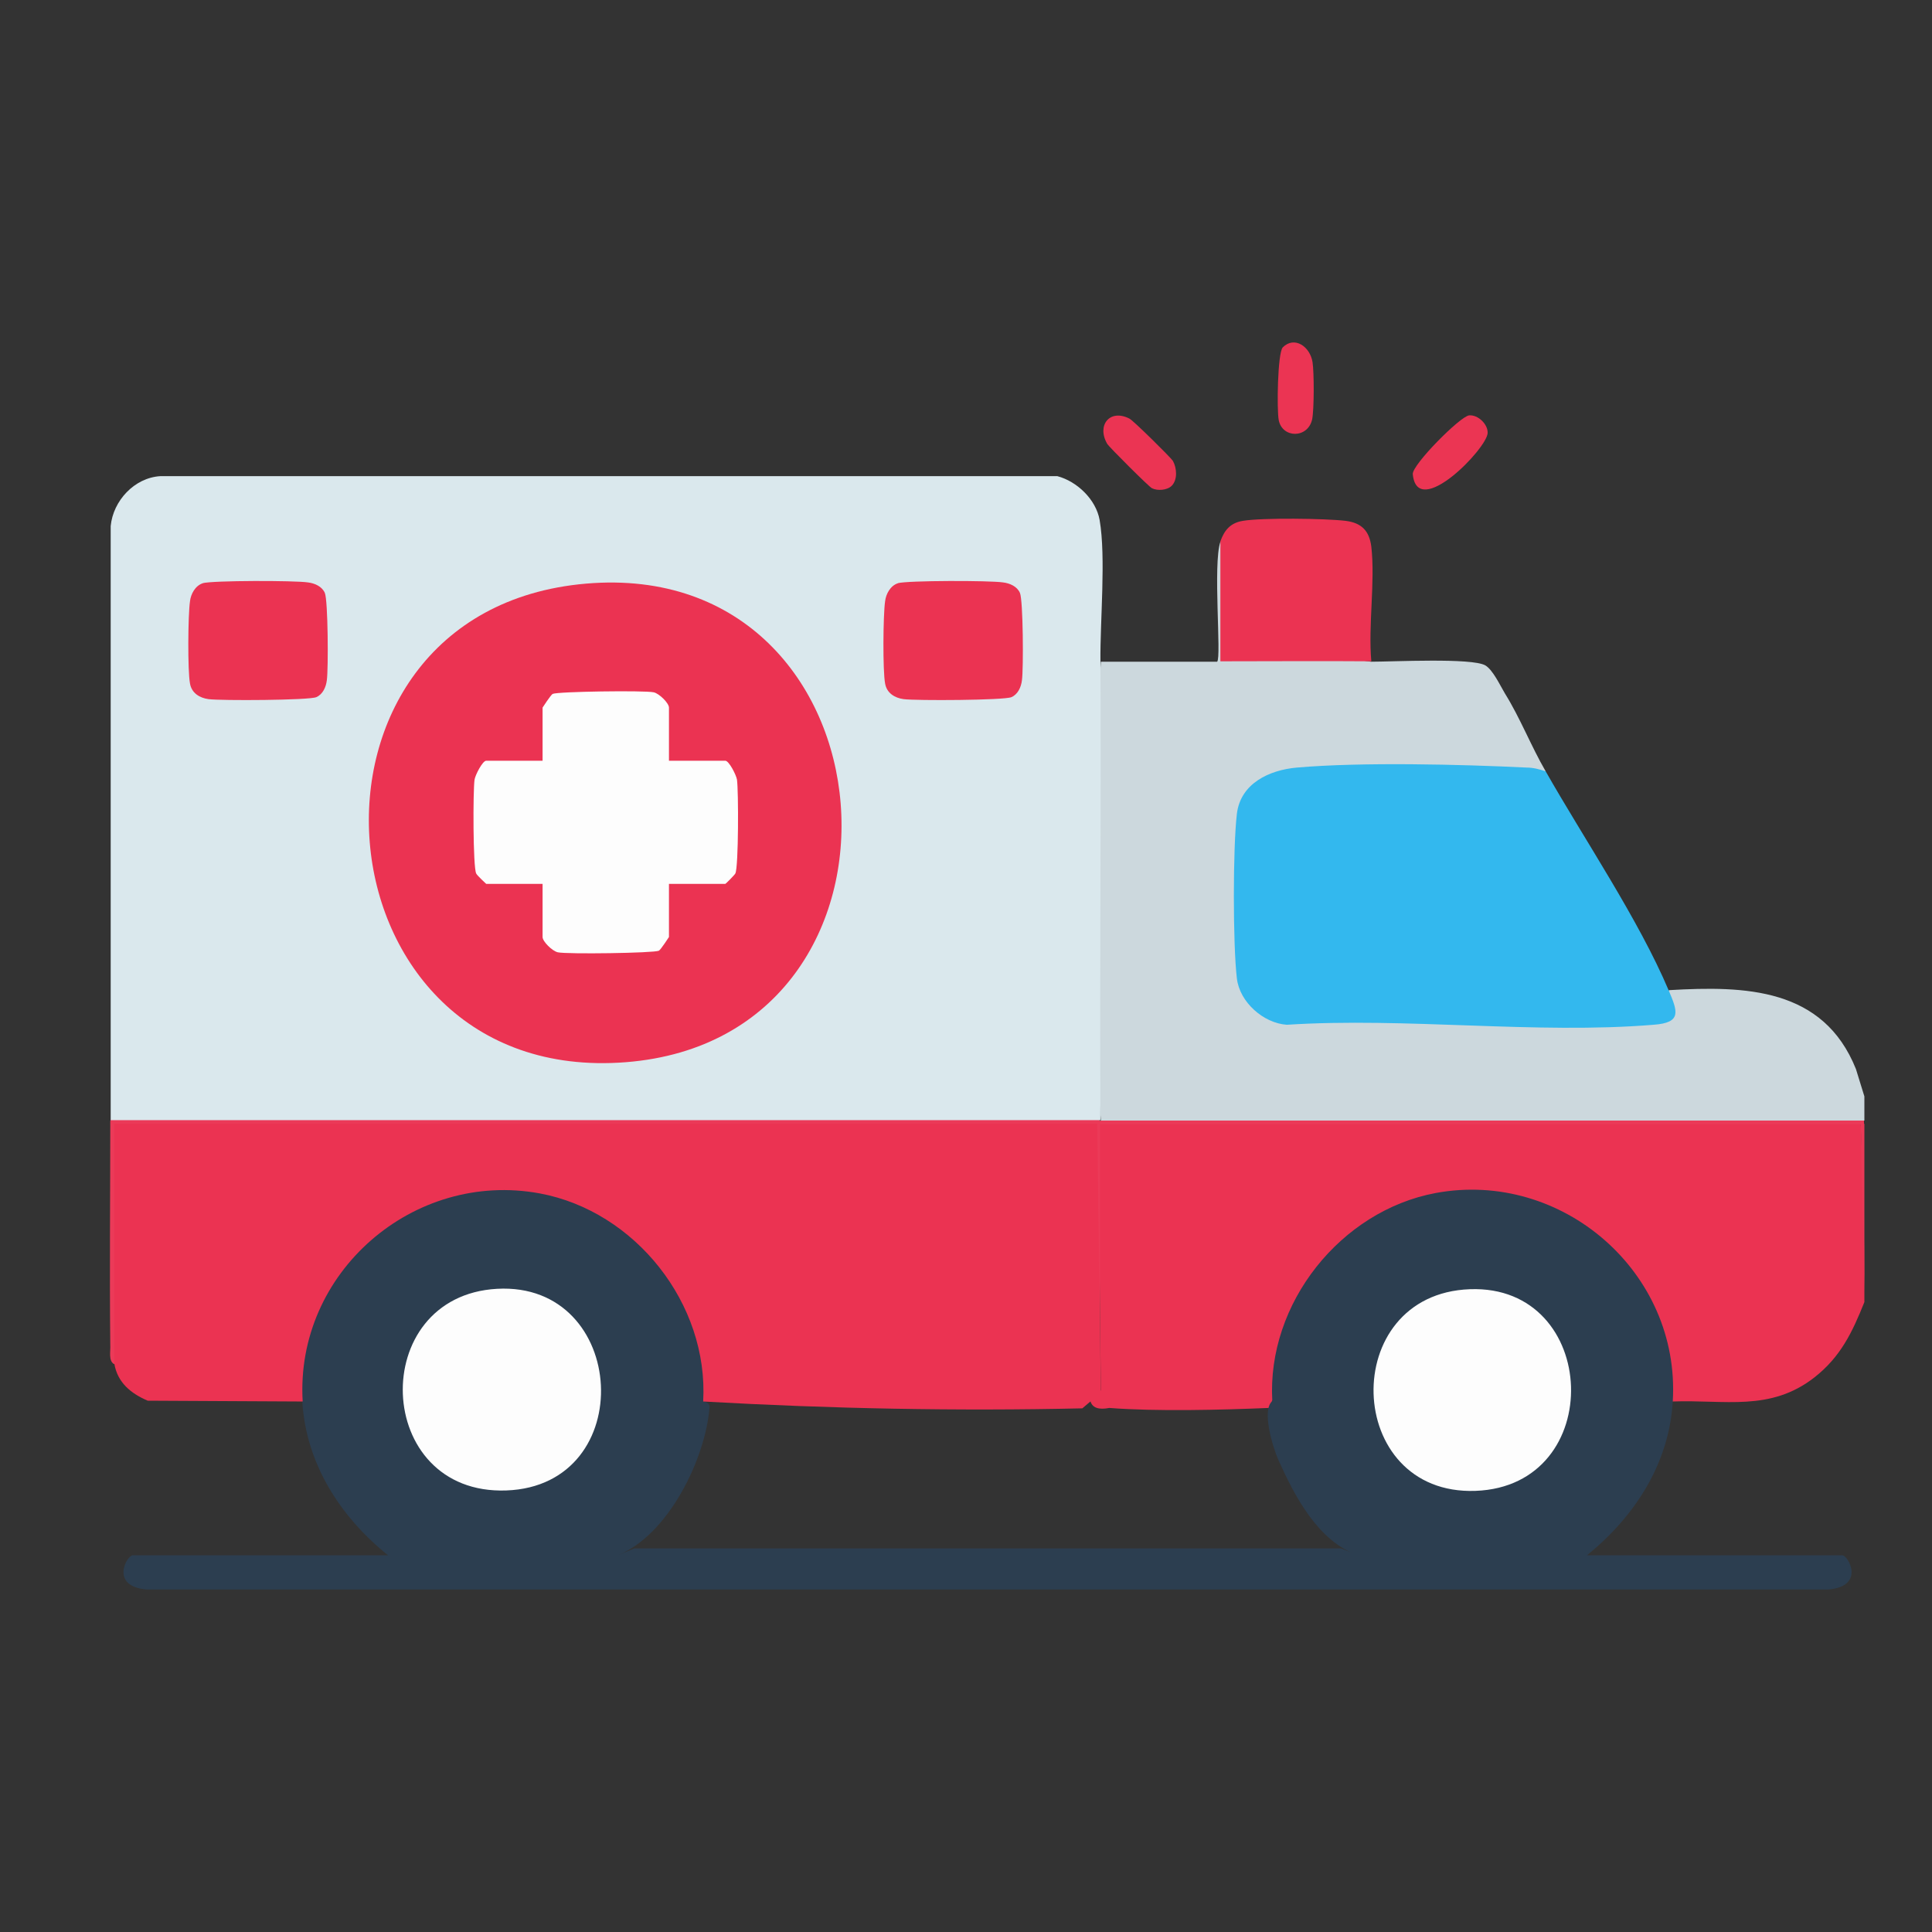 <?xml version="1.0" encoding="UTF-8"?>
<svg id="Layer_1" data-name="Layer 1" xmlns="http://www.w3.org/2000/svg" viewBox="0 0 48 48">
  <rect x="0" y="0" width="48" height="48" fill="#333333" stroke="none"/>
  <defs>
    <style>
      .cls-1 {
        fill: #eb3352;
      }

      .cls-2 {
        fill: #33b8ee;
      }

      .cls-3 {
        fill: #2c3e50;
      }

      .cls-4 {
        fill: #dae8ed;
      }

      .cls-5 {
        fill: #ccd8dd;
      }

      .cls-6 {
        fill: #eb3a58;
      }

      .cls-7 {
        fill: #eb3453;
      }

      .cls-8 {
        fill: #eb3553;
      }

      .cls-9 {
        fill: #ea3957;
      }

      .cls-10 {
        fill: #fdfdfd;
      }
    </style>
  </defs>
  <path class="cls-5" d="M30.32,13.46l.17.1v2.7c1.22-.06,2.41,0,3.57.18.55,0,2.5-.1,2.84.09.19.11.37.5.49.7.38.61.65,1.31,1.01,1.93l-.17.13c-1.81-.15-3.66-.16-5.49-.08-.64.03-1.52.1-1.77.79-.21.58-.21,4.13.06,4.65.14.26.4.47.67.57,2.95.08,5.92.11,8.9.1.76.09,1.02-.12.78-.64l.09-.08c1.89-.11,3.83-.06,4.64,1.96l.21.68v.6c-6.19.07-12.76.07-18.97,0-.29-3.78-.25-7.62,0-11.4h2.89c.11-.11-.11-2.43.08-2.98Z"/>
  <path class="cls-1" d="M46.23,27.92c.06,1.37.09,2.76.09,4.17v.26c-.3.75-.59,1.36-1.24,1.87-1.1.86-2.23.55-3.53.6l-.16-.22c-.29-6.44-9.31-6.44-9.63,0l-.16.21c0,.07-.03.17-.08.17-1.19.05-2.79.09-3.96,0-.26.05-.42,0-.47-.17-.15-.2.04-.38.26-.26l-.07-6.68c6.33-.02,12.65,0,18.96.04Z"/>
  <path class="cls-6" d="M27.34,27.84h18.97v.09c-.02.07-.05.07-.09,0h-18.89s0,6.64,0,6.64l-.17-.08-.08-6.46.17-.1-.08.17H2.94l-.11-.17c.07,0,.17.03.17.08.05,1.87.05,3.91,0,5.78l-.17.1c-.14-.09-.08-.32-.09-.47-.02-1.86,0-3.72,0-5.57l.08-.17h24.4l.11.17Z"/>
  <polygon class="cls-9" points="46.32 32.09 46.23 27.92 46.32 27.92 46.32 32.09"/>
  <path class="cls-4" d="M27.34,16.43c.02,3.8-.02,7.6,0,11.4H2.75v-14.76c.06-.63.59-1.2,1.23-1.24h22.29c.49.13.96.58,1.05,1.09.16.93.01,2.5.02,3.51Z"/>
  <path class="cls-3" d="M17.47,34.81c.08.02.16.07.16.14-.1,1.3-1.03,3.19-2.28,3.69l.41-.17h17.56l.41.17c-.99-.36-1.56-1.46-1.97-2.37-.14-.32-.42-1.24-.15-1.46-.14-2.43,1.7-4.73,4.06-5.17,3.14-.58,6.08,1.97,5.89,5.17-.09,1.56-.95,2.87-2.13,3.83h6.34c.15,0,.58.77-.34.85H3.64c-.92-.08-.49-.85-.34-.85h6.34c-1.18-.95-2.04-2.27-2.13-3.83-.35-.4-.1-1.29.05-1.8,1.49-4.79,8.29-4.82,9.84.02.16.5.41,1.38.06,1.78Z"/>
  <path class="cls-1" d="M2.84,33.88v-5.96h24.42l.09,6.64-.26.26-.2.17c-3.1.07-6.24.01-9.42-.17.14-2.43-1.69-4.73-4.06-5.17-3.14-.58-6.08,1.97-5.89,5.17l-3.85-.02c-.42-.18-.75-.45-.83-.92Z"/>
  <path class="cls-2" d="M38.4,19.16c.96,1.69,2.31,3.68,3.06,5.45.22.52.33.8-.38.85-2.91.24-6.16-.19-9.11,0-.58-.04-1.17-.56-1.24-1.15-.1-.84-.1-3.25,0-4.09.09-.76.81-1.09,1.49-1.15,1.61-.14,4.07-.08,5.71,0,.16,0,.31.04.46.09Z"/>
  <path class="cls-1" d="M34.06,16.43c-1.25-.01-2.5,0-3.74,0v-2.98c.1-.28.25-.46.56-.51.48-.08,2.05-.06,2.55,0,.4.05.59.25.64.64.1.88-.08,1.95,0,2.85Z"/>
  <path class="cls-7" d="M31.87,8.63c.29-.29.68-.02.74.37.04.26.04,1.17-.01,1.42-.11.48-.74.47-.83.02-.05-.25-.03-1.67.1-1.81Z"/>
  <path class="cls-7" d="M29.11,12.07c-.11.11-.35.13-.49.06-.07-.03-1.07-1.03-1.11-1.1-.27-.46.06-.88.55-.63.09.04,1.03.97,1.08,1.05.1.18.12.47-.03.62Z"/>
  <path class="cls-8" d="M36.5,10.32c.22-.02.47.22.46.44-.02.39-1.75,2.17-1.86,1.02-.02-.23,1.18-1.44,1.4-1.46Z"/>
  <path class="cls-1" d="M14.56,14.5c7.82-.67,8.72,11.28.99,11.89-7.85.62-8.79-11.22-.99-11.89Z"/>
  <path class="cls-1" d="M5.03,14.49c.25-.07,2.29-.07,2.62-.02.17.02.35.1.42.26.08.18.09,1.89.05,2.17-.02.17-.1.35-.26.42-.18.08-2.37.09-2.68.05-.22-.03-.42-.15-.46-.39-.06-.31-.05-1.7,0-2.04.02-.18.13-.39.32-.45Z"/>
  <path class="cls-1" d="M22.3,14.49c.25-.07,2.29-.07,2.62-.02.17.02.35.1.42.26.08.18.09,1.89.05,2.17-.02.17-.1.35-.26.42-.18.08-2.37.09-2.68.05-.22-.03-.42-.15-.46-.39-.06-.31-.05-1.7,0-2.04.02-.18.13-.39.32-.45Z"/>
  <path class="cls-10" d="M36.52,32.03c3.23-.12,3.42,4.89.14,5.01s-3.43-4.89-.14-5.01Z"/>
  <path class="cls-10" d="M12.35,32.02c3.26-.18,3.54,4.89.23,5.01s-3.47-4.83-.23-5.01Z"/>
  <path class="cls-10" d="M16.62,18.9h1.4c.09,0,.27.35.29.47.04.28.04,2.16-.04,2.33-.02.04-.24.26-.25.26h-1.4v1.32s-.2.31-.25.34c-.13.06-2.28.09-2.51.04-.14-.03-.38-.27-.38-.38v-1.32h-1.4s-.23-.21-.25-.26c-.08-.17-.08-2.06-.04-2.33.02-.12.2-.47.29-.47h1.4v-1.32s.2-.31.25-.34c.13-.06,2.28-.09,2.51-.04.14.03.38.27.38.38v1.32Z"/>
</svg>